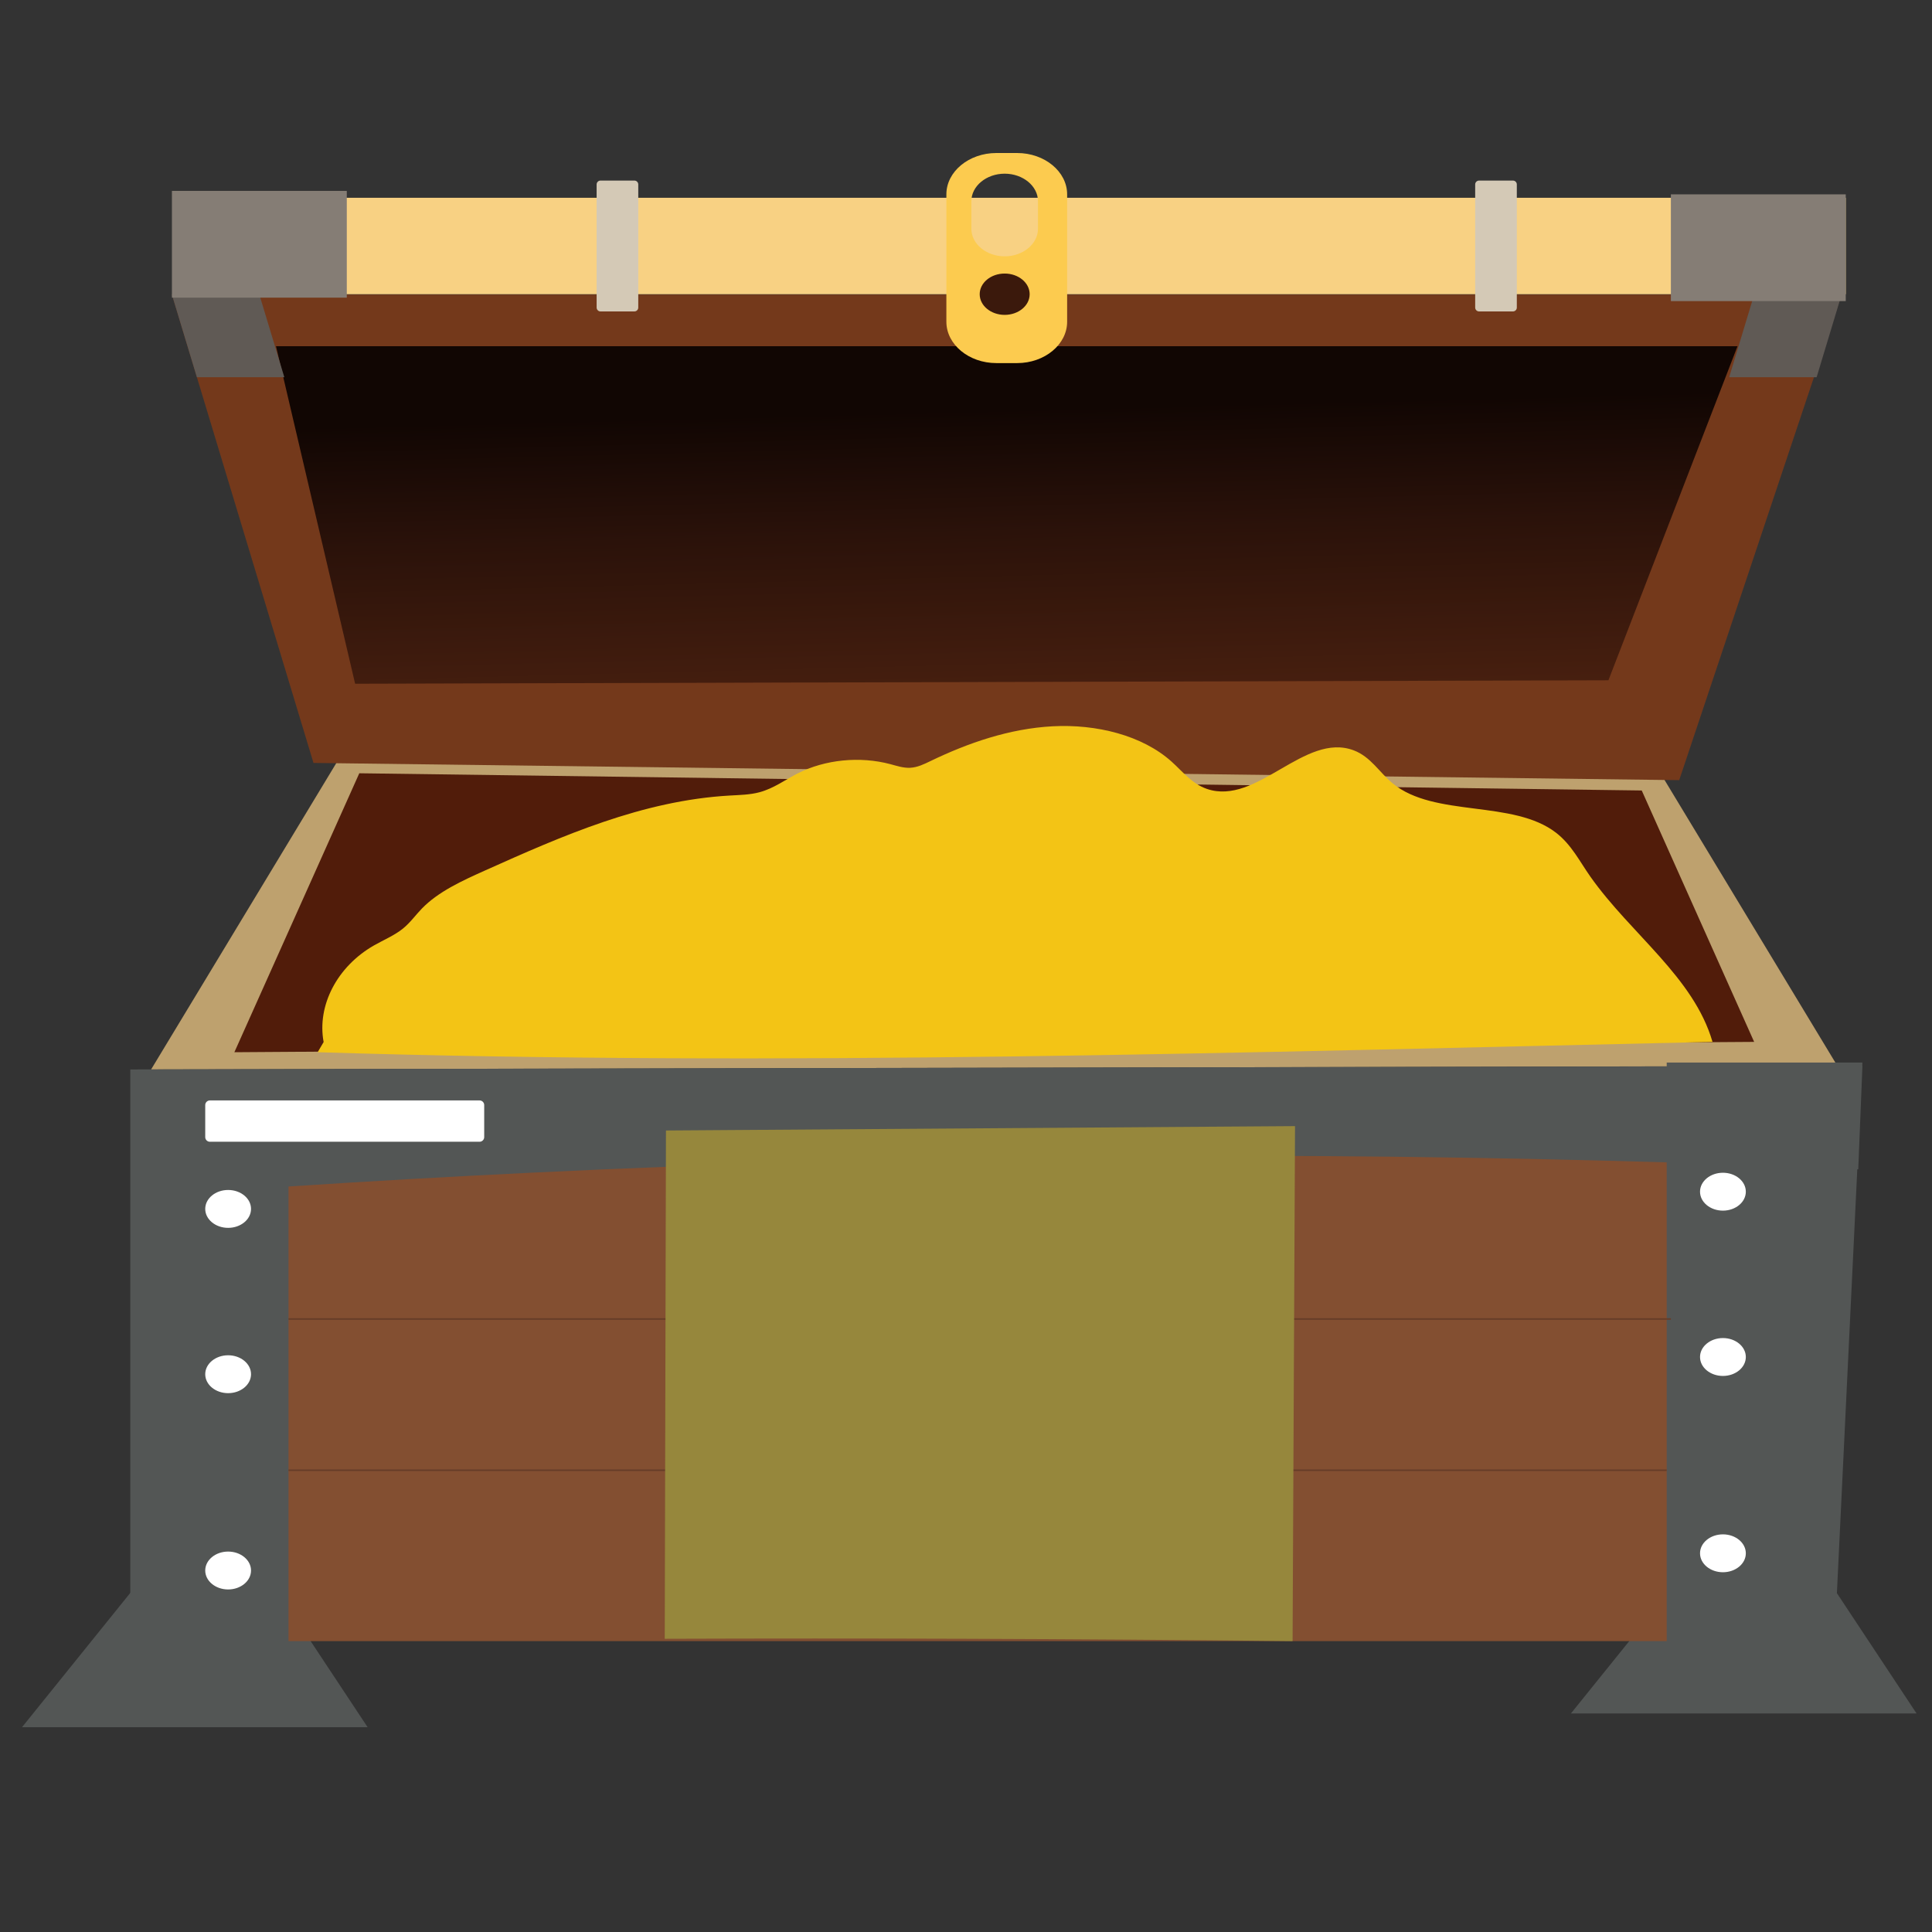 <?xml version="1.0" encoding="utf-8"?>
<!-- Generator: Adobe Illustrator 23.0.5, SVG Export Plug-In . SVG Version: 6.00 Build 0)  -->
<svg version="1.1" id="圖層_1" xmlns="http://www.w3.org/2000/svg" xmlns:xlink="http://www.w3.org/1999/xlink" x="0px" y="0px"
	 viewBox="0 0 2500 2500" style="enable-background:new 0 0 2500 2500;" xml:space="preserve">
<rect x="0" y="0" width="2500" height="2500" fill="#333333" stroke="none"/>
<style type="text/css">
	.st0{fill:#BEA16E;}
	.st1{fill:#511C0A;}
	.st2{fill:#74391B;}
	.st3{fill:url(#SVGID_1_);}
	.st4{fill:#605A55;}
	.st5{fill:#F3C415;}
	.st6{fill:#F8D183;}
	.st7{fill:#857D75;}
	.st8{fill:#D4C9B6;}
	.st9{fill:#FCCB4F;}
	.st10{fill:#3B190C;}
	.st11{fill:#535655;}
	.st12{fill:#834F31;}
	.st13{fill:#FFFFFF;}
	.st14{fill:none;stroke:#663D28;stroke-width:2;stroke-miterlimit:10;}
	.st15{fill:#96873C;}
</style>
<path class="st0" d="M2377.63,1379.39c-727.37,1.49-1454.74,2.97-2182.1,4.46c80.82-133.69,161.64-267.38,242.46-401.07
	c571.12,7.43,1142.24,14.85,1713.36,22.28C2226.77,1129.84,2302.2,1254.62,2377.63,1379.39z"/>
<path class="st1" d="M2269.87,1348.2c-655.53,4.46-1311.06,8.91-1966.59,13.37c53.88-120.32,107.76-240.64,161.64-360.96
	c553.16,7.43,1106.32,14.85,1659.48,22.28C2172.89,1131.33,2221.38,1239.76,2269.87,1348.2z"/>
<path class="st2" d="M2172.89,1009.52c-589.08-7.43-1178.16-14.85-1767.24-22.28C344.59,785.22,283.53,583.2,222.46,381.19
	c720.18,0,1440.37,0,2160.55,0C2312.97,590.63,2242.93,800.08,2172.89,1009.52z"/>
<linearGradient id="SVGID_1_" gradientUnits="userSpaceOnUse" x1="1317.415" y1="1028.753" x2="1302.459" y2="436.868">
	<stop  offset="0" style="stop-color:#582712"/>
	<stop  offset="0.575" style="stop-color:#2B120A"/>
	<stop  offset="0.843" style="stop-color:#110603"/>
</linearGradient>
<path class="st3" d="M2081.29,880.29c-540.59,1.49-1081.17,2.97-1621.76,4.46c-34.12-145.57-68.25-291.14-102.37-436.72h1891.16
	C2192.64,592.12,2136.97,736.2,2081.29,880.29z"/>
<path class="st4" d="M222.46,381.19c37.72,0,75.43,0,113.15,0c10.78,35.65,21.55,71.3,32.33,106.95H254.79
	C244.02,452.49,233.24,416.84,222.46,381.19z"/>
<path class="st4" d="M2383.02,381.19c-37.72,0-75.43,0-113.15,0c-10.78,35.65-21.55,71.3-32.33,106.95h113.15
	C2361.47,452.49,2372.24,416.84,2383.02,381.19z"/>
<g>
	<path class="st5" d="M418.77,1348.38c-8.77-47.23,17.51-97.73,65.01-124.92c12.6-7.21,26.6-12.95,37.55-21.82
		c9.51-7.7,16.25-17.38,24.57-25.96c21.31-21.98,52.08-35.97,82.02-49.4c99.69-44.72,203.35-90.44,316.5-96.86
		c12.9-0.73,26.04-0.97,38.35-4.26c18.43-4.92,33.22-16.15,49.73-24.51c35.3-17.86,80.09-22.31,119.5-11.86
		c8.4,2.23,16.85,5.13,25.66,4.72c9.48-0.44,18.02-4.65,26.22-8.61c48.67-23.48,102.15-42.12,158.38-45.09
		c56.23-2.97,115.66,11.5,153.83,45.78c14.25,12.8,26.25,28.61,45.68,35.27c64.65,22.16,126.49-74.05,190.07-49.86
		c22.05,8.39,33.11,28.63,50.35,42.76c54.23,44.47,155.76,20.7,211.46,63.91c19.92,15.45,30.51,37.16,44.27,56.67
		c52.52,74.46,133.69,130.03,158.07,213.85c-607.36,13.42-1197.8,32.24-1804.95,13.37"/>
</g>
<g>
	<rect x="244.02" y="255.93" class="st6" width="2144.39" height="124.78"/>
	<rect x="222.46" y="247.02" class="st7" width="226.29" height="138.14"/>
	<rect x="2162.11" y="251.48" class="st7" width="226.29" height="138.14"/>
	<path class="st8" d="M1957.76,402.99h-43.88c-2.75,0-5-2.25-5-5V238.65c0-2.75,2.25-5,5-5h43.88c2.75,0,5,2.25,5,5v159.34
		C1962.76,400.74,1960.51,402.99,1957.76,402.99z"/>
	<path class="st9" d="M1316.21,198h-26.94c-35.56,0-64.66,24.06-64.66,53.48v164.88c0,29.41,29.09,53.48,64.66,53.48h26.94
		c35.56,0,64.66-24.06,64.66-53.48V251.48C1380.87,222.06,1351.77,198,1316.21,198z M1343.15,296.04c0,19.61-19.4,35.65-43.1,35.65
		s-43.1-16.04-43.1-35.65v-35.65c0-19.61,19.4-35.65,43.1-35.65s43.1,16.04,43.1,35.65V296.04z"/>
	<ellipse class="st10" cx="1300.05" cy="380.71" rx="32.33" ry="26.74"/>
	<path class="st8" d="M820.91,402.99h-43.88c-2.75,0-5-2.25-5-5V238.65c0-2.75,2.25-5,5-5h43.88c2.75,0,5,2.25,5,5v159.34
		C825.91,400.74,823.66,402.99,820.91,402.99z"/>
</g>
<path class="st11" d="M475.7,2235H28.5c50.29-62.39,100.57-124.78,150.86-187.16c57.47,0,114.94,0,172.41,0
	C393.08,2110.22,434.39,2172.61,475.7,2235z"/>
<path class="st11" d="M2480,2217.17h-447.2c50.29-62.39,100.57-124.78,150.86-187.16c57.47,0,114.94,0,172.41,0
	C2397.39,2092.4,2438.69,2154.79,2480,2217.17z"/>
<rect x="249.4" y="1472.98" class="st12" width="2090.51" height="650.62"/>
<path class="st11" d="M2409.96,1374.94c-84.41,0-168.82,0-253.23,0v4.96c-662.71,1.32-1325.43,2.64-1988.14,3.95
	c0,1.49,0,2.97,0,4.46c0,53.48,0,106.95,0,160.43v606.05h204.74v-619.47c103.1-6.73,207.27-12.68,312.5-17.78
	c510.1-24.73,1001.06-27.52,1470.9-13.44v655.15h215.52c10.36-215.4,20.72-430.81,31.08-646.21c0.42,0.02,0.84,0.03,1.25,0.05
	c1.8-44.56,3.59-89.13,5.39-133.69c-0.07,0-0.14,0-0.21,0C2409.81,1377.91,2409.89,1376.42,2409.96,1374.94z"/>
<ellipse class="st13" cx="295.2" cy="1564.33" rx="29.63" ry="24.51"/>
<ellipse class="st13" cx="295.2" cy="1778.23" rx="29.63" ry="24.51"/>
<ellipse class="st13" cx="295.2" cy="2032.24" rx="29.63" ry="24.51"/>
<ellipse class="st13" cx="2229.46" cy="1542.05" rx="29.63" ry="24.51"/>
<ellipse class="st13" cx="2229.46" cy="1755.95" rx="29.63" ry="24.51"/>
<ellipse class="st13" cx="2229.46" cy="2009.96" rx="29.63" ry="24.51"/>
<path class="st13" d="M620.56,1477.43H271.57c-3.3,0-6-2.7-6-6v-41.48c0-3.3,2.7-6,6-6h348.99c3.3,0,6,2.7,6,6v41.48
	C626.56,1474.73,623.86,1477.43,620.56,1477.43z"/>
<line class="st14" x1="373.33" y1="1706.79" x2="2162.11" y2="1706.79"/>
<line class="st14" x1="373.33" y1="1902.49" x2="2156.73" y2="1902.49"/>
<path class="st15" d="M1672.6,2123.6c-141.08-1.54-282.16-2.55-423.23-3.04c-129.72-0.44-259.45-0.44-389.2,0.01
	c0.53-219.24,1.06-438.48,1.58-657.72c271.34-1.89,542.67-3.77,814.01-5.66C1674.71,1679.33,1673.65,1901.47,1672.6,2123.6z"/>
</svg>
